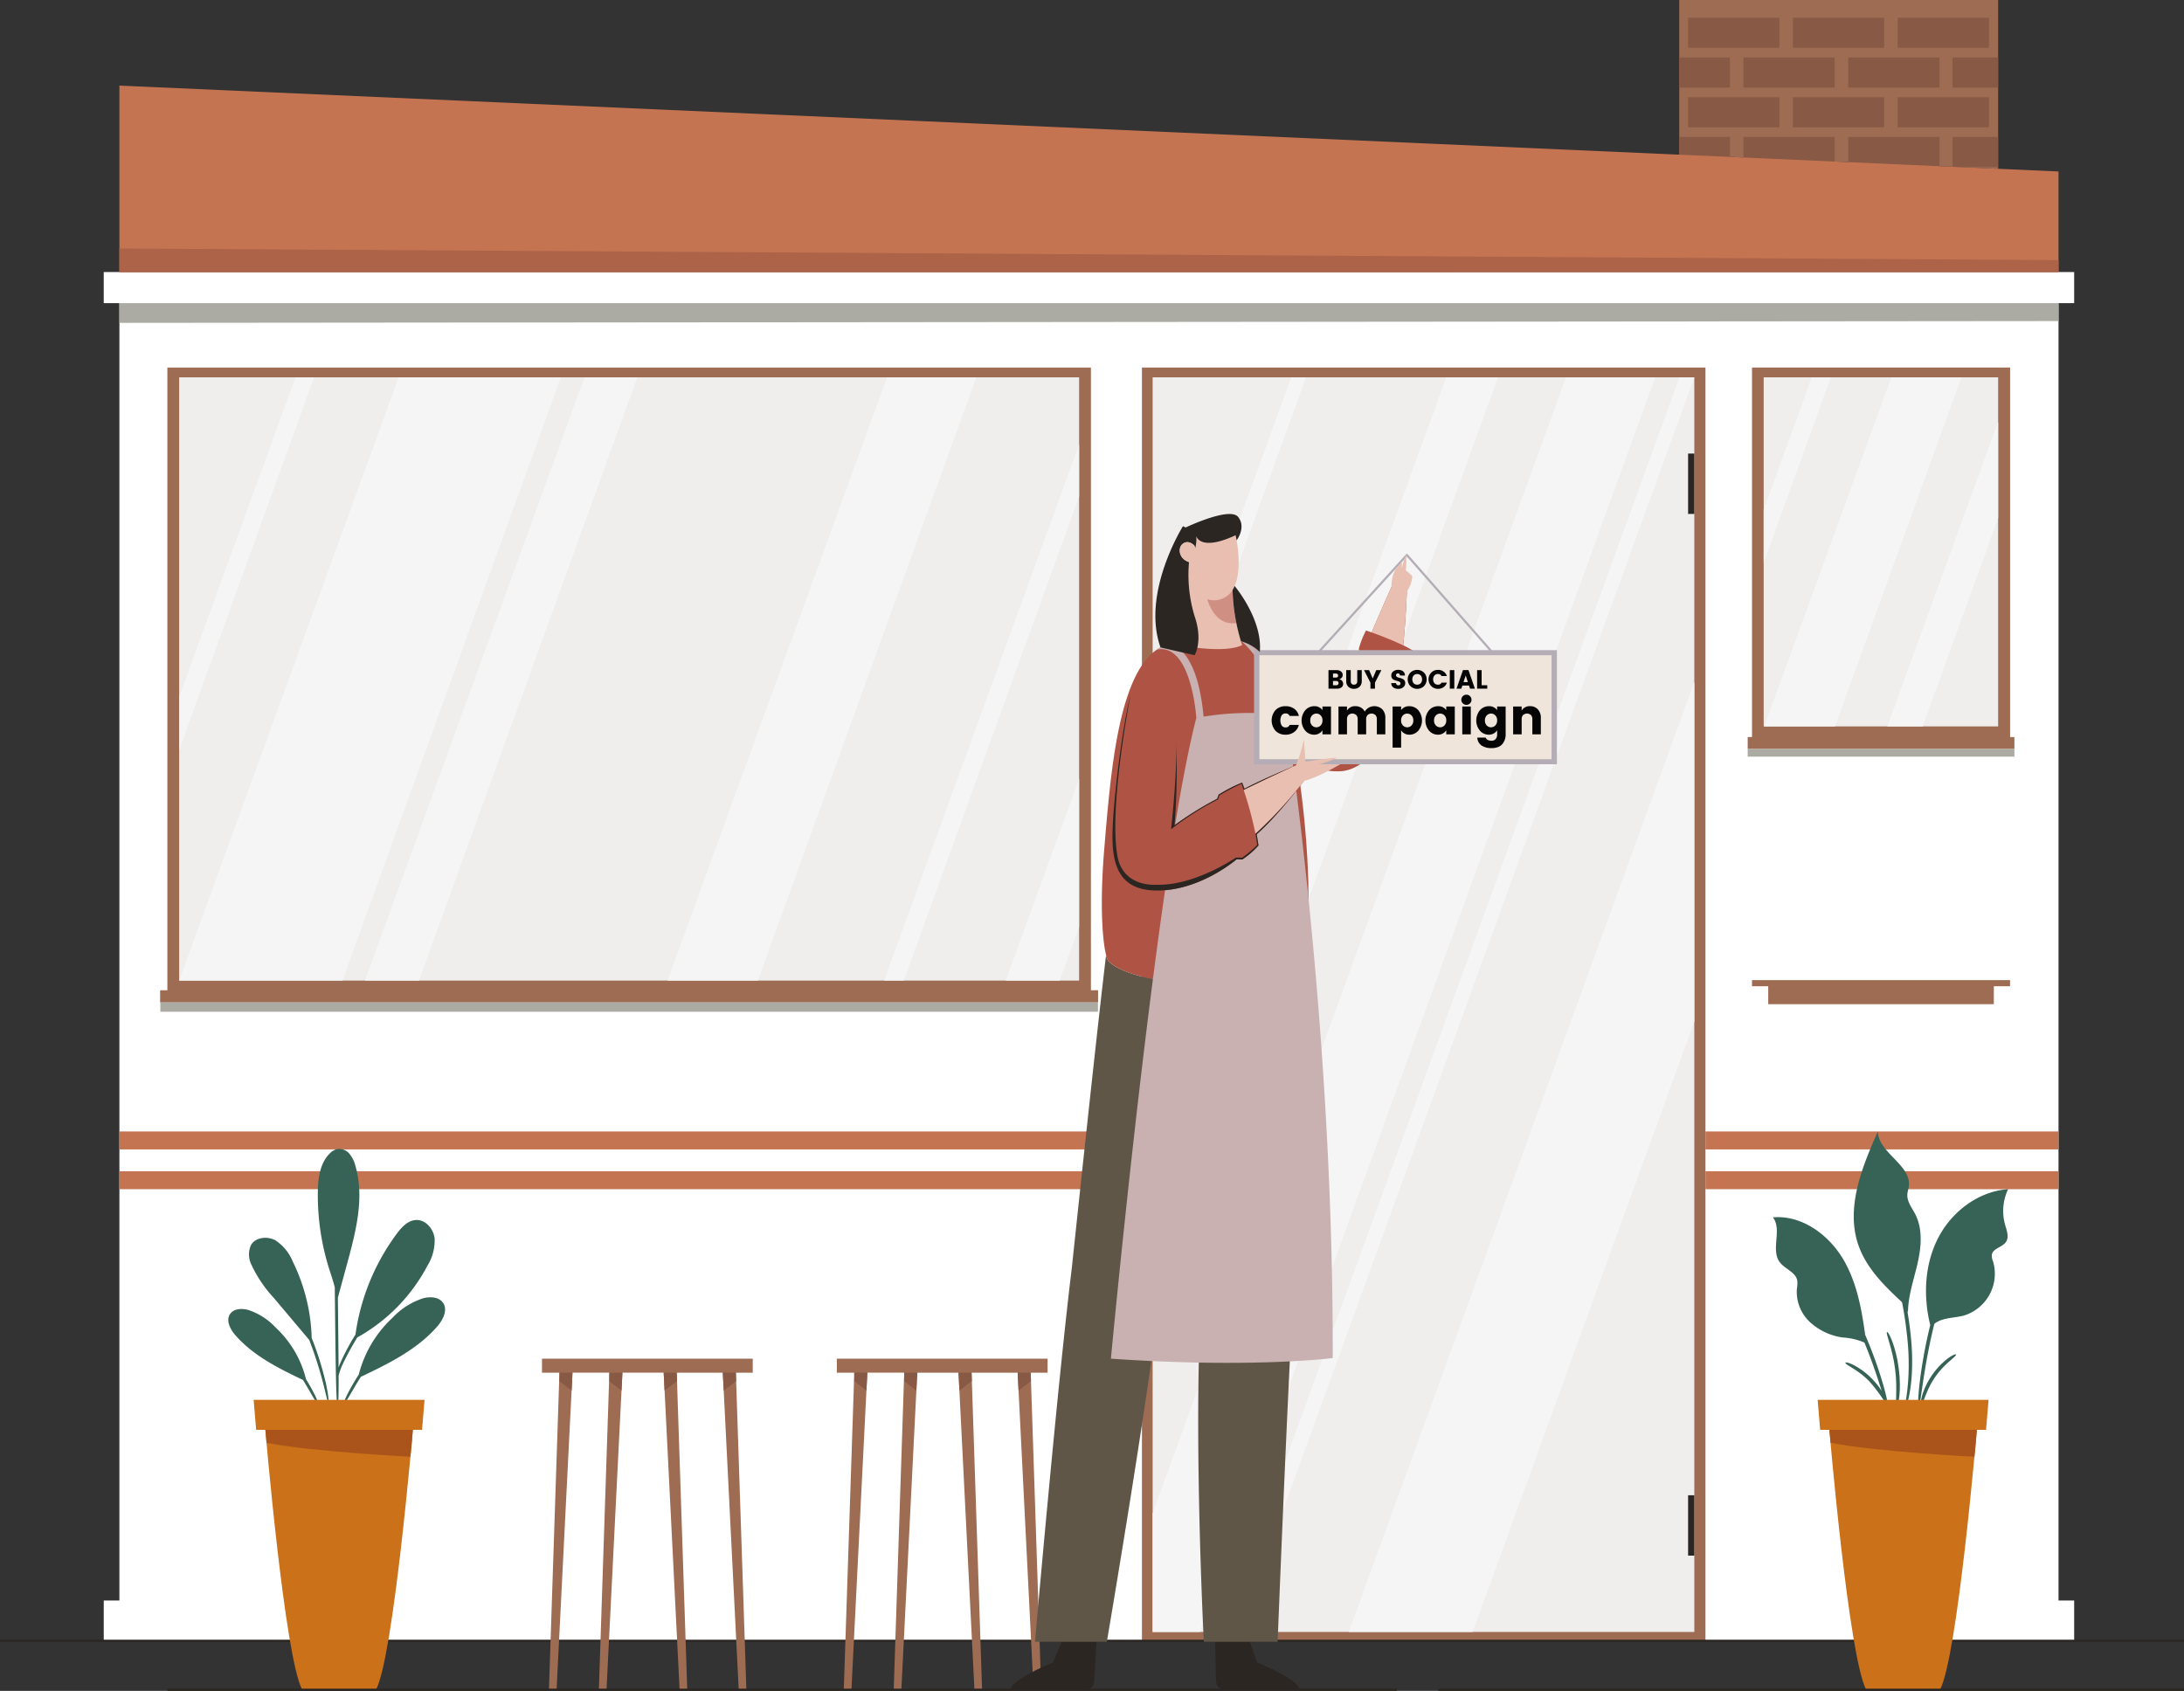 <svg id="그룹_16813" data-name="그룹 16813" xmlns="http://www.w3.org/2000/svg" xmlns:xlink="http://www.w3.org/1999/xlink" width="471.284" height="364.935" viewBox="0 0 471.284 364.935">
  <rect x="0" y="0" width="471.284" height="364.935" fill="#333333" stroke="none"/>
  <defs>
    <style>
      .cls-1 {
        fill: none;
      }

      .cls-2 {
        fill: #fff;
      }

      .cls-3 {
        fill: #9d6c53;
      }

      .cls-4 {
        fill: #885945;
      }

      .cls-5 {
        fill: #c57452;
      }

      .cls-6 {
        fill: #efeeec;
      }

      .cls-7 {
        fill: #acaba3;
      }

      .cls-8 {
        fill: #ac6347;
      }

      .cls-9 {
        fill: #2b2622;
      }

      .cls-10 {
        fill: #f5f5f5;
      }

      .cls-11 {
        clip-path: url(#clip-path);
      }

      .cls-12 {
        fill: #376356;
      }

      .cls-13 {
        fill: #ca7119;
      }

      .cls-14 {
        fill: #aa541b;
      }

      .cls-15 {
        fill: #5f5648;
      }

      .cls-16 {
        fill: #af5345;
      }

      .cls-17 {
        fill: #e9bfb1;
      }

      .cls-18 {
        fill: #cf9083;
      }

      .cls-19 {
        fill: #c8b1b0;
      }

      .cls-20 {
        fill: #b4adb6;
      }

      .cls-21 {
        fill: #efe5db;
      }

      .cls-22 {
        fill: #040504;
      }
    </style>
    <clipPath id="clip-path">
      <rect id="사각형_3707" data-name="사각형 3707" class="cls-1" width="471.284" height="364.935"/>
    </clipPath>
  </defs>
  <path id="패스_22585" data-name="패스 22585" class="cls-2" d="M495.866,192.055v-6.72H70.671v6.72h3.378v280H70.671v8.7H495.866v-8.7h-3.377v-280Z" transform="translate(-48.284 -126.624)"/>
  <path id="패스_22586" data-name="패스 22586" class="cls-3" d="M1143.872,0V33.386l68.816,3.048V0Z" transform="translate(-781.512)"/>
  <rect id="사각형_3675" data-name="사각형 3675" class="cls-4" width="19.7" height="6.487" transform="translate(364.274 3.828)"/>
  <rect id="사각형_3676" data-name="사각형 3676" class="cls-4" width="19.7" height="6.487" transform="translate(386.886 3.828)"/>
  <rect id="사각형_3677" data-name="사각형 3677" class="cls-4" width="19.7" height="6.487" transform="translate(409.498 3.828)"/>
  <rect id="사각형_3678" data-name="사각형 3678" class="cls-4" width="10.942" height="6.487" transform="translate(362.36 12.407)"/>
  <rect id="사각형_3679" data-name="사각형 3679" class="cls-4" width="9.85" height="6.487" transform="translate(421.326 12.407)"/>
  <rect id="사각형_3680" data-name="사각형 3680" class="cls-4" width="19.7" height="6.487" transform="translate(376.214 12.407)"/>
  <rect id="사각형_3681" data-name="사각형 3681" class="cls-4" width="19.7" height="6.487" transform="translate(398.826 12.407)"/>
  <rect id="사각형_3682" data-name="사각형 3682" class="cls-4" width="19.7" height="6.487" transform="translate(364.274 20.988)"/>
  <rect id="사각형_3683" data-name="사각형 3683" class="cls-4" width="19.7" height="6.487" transform="translate(386.886 20.988)"/>
  <rect id="사각형_3684" data-name="사각형 3684" class="cls-4" width="19.7" height="6.487" transform="translate(409.498 20.988)"/>
  <rect id="사각형_3685" data-name="사각형 3685" class="cls-4" width="10.942" height="6.487" transform="translate(362.36 29.568)"/>
  <rect id="사각형_3686" data-name="사각형 3686" class="cls-4" width="9.85" height="6.487" transform="translate(421.326 29.568)"/>
  <rect id="사각형_3687" data-name="사각형 3687" class="cls-4" width="19.7" height="6.487" transform="translate(376.214 29.568)"/>
  <rect id="사각형_3688" data-name="사각형 3688" class="cls-4" width="19.7" height="6.487" transform="translate(398.826 29.568)"/>
  <rect id="사각형_3689" data-name="사각형 3689" class="cls-3" width="121.602" height="274.805" transform="translate(246.418 79.324)"/>
  <path id="패스_22587" data-name="패스 22587" class="cls-5" d="M499.774,76.86,81.335,58.326V98.56h418.44Z" transform="translate(-55.569 -39.849)"/>
  <rect id="사각형_3690" data-name="사각형 3690" class="cls-6" width="116.887" height="270.782" transform="translate(248.728 81.437)"/>
  <path id="패스_22588" data-name="패스 22588" class="cls-3" d="M1193.447,667.751v1.319h3.5v3.875h48.684V669.07h3.5v-1.319Z" transform="translate(-815.382 -456.219)"/>
  <path id="패스_22589" data-name="패스 22589" class="cls-3" d="M1247.131,330.148V250.4h-55.691v79.748h-.932v2.582h57.557v-2.582Z" transform="translate(-813.375 -171.078)"/>
  <rect id="사각형_3691" data-name="사각형 3691" class="cls-7" width="57.557" height="1.654" transform="translate(377.132 161.653)"/>
  <rect id="사각형_3692" data-name="사각형 3692" class="cls-3" width="202.329" height="2.582" transform="translate(34.599 213.745)"/>
  <path id="패스_22590" data-name="패스 22590" class="cls-3" d="M310.032,384.822V250.4H110.741V384.822h-1.519V387.4H311.551v-2.582Z" transform="translate(-74.622 -171.077)"/>
  <rect id="사각형_3693" data-name="사각형 3693" class="cls-7" width="202.329" height="2.036" transform="translate(34.599 216.327)"/>
  <rect id="사각형_3694" data-name="사각형 3694" class="cls-6" width="194.196" height="130.195" transform="translate(38.666 81.437)"/>
  <rect id="사각형_3695" data-name="사각형 3695" class="cls-6" width="50.593" height="75.338" transform="translate(380.583 81.437)"/>
  <path id="패스_22591" data-name="패스 22591" class="cls-8" d="M81.333,174.38V169.3l418.439,2.511v2.567Z" transform="translate(-55.568 -115.669)"/>
  <path id="패스_22592" data-name="패스 22592" class="cls-7" d="M499.773,206.547H81.333V210.8l418.44-.384Z" transform="translate(-55.568 -141.117)"/>
  <rect id="사각형_3696" data-name="사각형 3696" class="cls-9" width="1.342" height="13.027" transform="translate(364.274 97.892)"/>
  <rect id="사각형_3697" data-name="사각형 3697" class="cls-9" width="1.342" height="13.026" transform="translate(364.274 322.719)"/>
  <path id="패스_22593" data-name="패스 22593" class="cls-10" d="M874.365,257.074l-89.2,245.183v25.6h10.179l98.279-270.782Z" transform="translate(-536.44 -175.637)"/>
  <path id="패스_22594" data-name="패스 22594" class="cls-10" d="M993.314,464.768,918.74,669.756h26.75L993.314,537.99Z" transform="translate(-627.698 -317.537)"/>
  <path id="패스_22595" data-name="패스 22595" class="cls-10" d="M785.168,348.287l33.1-91.213h-3.186l-29.918,82.244Z" transform="translate(-536.439 -175.637)"/>
  <path id="패스_22596" data-name="패스 22596" class="cls-10" d="M785.168,462.392l74.518-205.314H848.539L785.168,431.269Z" transform="translate(-536.439 -175.64)"/>
  <path id="패스_22597" data-name="패스 22597" class="cls-10" d="M931.635,257.074l-98.51,270.782h3.416l98.279-270.782Z" transform="translate(-569.205 -175.637)"/>
  <path id="패스_22598" data-name="패스 22598" class="cls-10" d="M1201.4,297.084l14.485-40.01h-4.113L1201.4,285.585Z" transform="translate(-820.814 -175.638)"/>
  <path id="패스_22599" data-name="패스 22599" class="cls-10" d="M1293.246,353.133l16.285-44.983V287.4l-23.913,65.733Z" transform="translate(-878.355 -196.356)"/>
  <path id="패스_22600" data-name="패스 22600" class="cls-10" d="M1201.789,332.417h15.269l27.275-75.338H1229.2Z" transform="translate(-821.082 -175.641)"/>
  <path id="패스_22601" data-name="패스 22601" class="cls-10" d="M122.058,387.269l47.365-130.195h35L157.29,387.269Z" transform="translate(-83.392 -175.637)"/>
  <path id="패스_22602" data-name="패스 22602" class="cls-10" d="M248.617,387.269l47.365-130.195h11.413L260.261,387.269Z" transform="translate(-169.859 -175.637)"/>
  <path id="패스_22603" data-name="패스 22603" class="cls-10" d="M700.935,530.673,685.1,574.2h11.644l4.19-11.574Z" transform="translate(-468.073 -362.565)"/>
  <path id="패스_22604" data-name="패스 22604" class="cls-10" d="M454.72,387.269l47.365-130.195h19.26L474.211,387.269Z" transform="translate(-310.672 -175.637)"/>
  <path id="패스_22605" data-name="패스 22605" class="cls-10" d="M644.311,302.857,602.223,418.548h4.259l37.829-104.492Z" transform="translate(-411.448 -206.917)"/>
  <path id="패스_22606" data-name="패스 22606" class="cls-10" d="M122.058,337.493l29.112-80.418h-4.027l-25.085,68.953Z" transform="translate(-83.392 -175.637)"/>
  <rect id="사각형_3698" data-name="사각형 3698" class="cls-5" width="220.653" height="3.875" transform="translate(25.765 244.198)"/>
  <rect id="사각형_3699" data-name="사각형 3699" class="cls-5" width="76.186" height="3.875" transform="translate(368.019 244.198)"/>
  <rect id="사각형_3700" data-name="사각형 3700" class="cls-5" width="220.653" height="3.874" transform="translate(25.765 252.784)"/>
  <rect id="사각형_3701" data-name="사각형 3701" class="cls-5" width="76.186" height="3.874" transform="translate(368.019 252.784)"/>
  <rect id="사각형_3702" data-name="사각형 3702" class="cls-9" width="471.284" height="0.471" transform="translate(0 353.893)"/>
  <g id="그룹_16812" data-name="그룹 16812">
    <g id="그룹_16811" data-name="그룹 16811" class="cls-11">
      <path id="패스_22607" data-name="패스 22607" class="cls-12" d="M255.709,885.022c-.9-1.275-2.775-1.359-4.28-.954a15.589,15.589,0,0,0-6.6,4.2,25.239,25.239,0,0,0-7.28,12.234l-.1.164c-2,3.149-3.317,5.881-3.033,6.019s1.6-2.553,3.58-5.672c5.972-2.837,12.069-5.843,16.429-10.8,1.275-1.449,2.4-3.614,1.293-5.191" transform="translate(-160.125 -603.862)"/>
      <path id="패스_22608" data-name="패스 22608" class="cls-12" d="M165.707,895.785a13.987,13.987,0,0,0-5.929-3.769c-1.352-.364-3.038-.288-3.843.855-1,1.416.016,3.36,1.16,4.661,3.865,4.392,9.246,7.078,14.54,9.6,1.745,2.824,2.885,5.138,3.161,5,.258-.127-.809-2.4-2.51-5.179a22.568,22.568,0,0,0-6.579-11.165" transform="translate(-106.26 -609.307)"/>
      <path id="패스_22609" data-name="패스 22609" class="cls-12" d="M224.981,823.419a38.065,38.065,0,0,0,15.182-15.548,10.288,10.288,0,0,0,1.521-5.86c-.248-2.036-1.916-4.023-3.965-3.953-1.8.062-3.184,1.576-4.251,3.031a47.581,47.581,0,0,0-8.865,21.688,50.359,50.359,0,0,0-3.4,6.434c-.093.24-.174.47-.245.69-.017-3.263-.063-7.26-.112-11.581q-.021-1.793-.04-3.5l2.045-7.51c1.862-6.838,3.726-14.1,1.748-20.908a6.582,6.582,0,0,0-1.332-2.674,2.879,2.879,0,0,0-2.7-.969,3.283,3.283,0,0,0-1.426.862c-2.188,2.079-2.617,5.379-2.657,8.4a52.989,52.989,0,0,0,2.456,16.628c.415,1.313.881,2.623,1.2,3.96.019,1.813.041,3.732.064,5.722.126,11,.227,19.909.551,19.906.174,0,.225-2.564.216-6.632a16.62,16.62,0,0,1,.764-2.178,60.635,60.635,0,0,1,3.255-6" transform="translate(-147.898 -534.751)"/>
      <path id="패스_22610" data-name="패스 22610" class="cls-12" d="M183.388,865.663q-.136-.36-.272-.713a39.879,39.879,0,0,0-4.127-16.581,9.773,9.773,0,0,0-3.713-4.5c-1.738-.943-4.264-.684-5.261,1.023a4.956,4.956,0,0,0,.114,4.282,27.4,27.4,0,0,0,4.825,7.139l7.63,9.063c.066.171.131.343.2.516a84.545,84.545,0,0,1,2.858,9.06c.6,2.357.884,3.837,1.056,3.809.148-.022.018-1.54-.5-3.94a67.738,67.738,0,0,0-2.8-9.157" transform="translate(-115.854 -576.175)"/>
      <path id="패스_22611" data-name="패스 22611" class="cls-13" d="M191.216,953.721H172.774l.542,6.475h1.989s4.158,49.05,7.955,56.1h15.911c3.8-7.052,7.955-56.1,7.955-56.1h1.989l.542-6.475Z" transform="translate(-118.042 -651.598)"/>
      <path id="패스_22612" data-name="패스 22612" class="cls-14" d="M180.764,974.163h31.822s-.245,3.57-.523,5.8c0,0-21.4-1.074-31.054-3.012,0,0-.107-1.64-.246-2.785" transform="translate(-123.501 -665.564)"/>
      <path id="패스_22613" data-name="패스 22613" class="cls-12" d="M1276.523,799.312c.807-3.523,1.143-7.389-.509-10.6-.71-1.379-1.8-2.708-1.7-4.256.034-.583.238-1.141.315-1.72.62-4.65-6.547-7.177-6.682-11.866-3.466,7.787-6.989,16.53-4.178,24.577,1.719,4.922,5.561,8.729,9.408,12.285a87.03,87.03,0,0,1,1.229,8.807,53.588,53.588,0,0,1,.127,7.4c-.23,4.211-.928,6.75-.7,6.805.152.051,1.057-2.48,1.394-6.76a48.048,48.048,0,0,0-.041-7.505c-.167-2.19-.475-4.536-.887-6.973l.147.424c.032-3.614,1.271-7.09,2.078-10.613" transform="translate(-862.728 -526.669)"/>
      <path id="패스_22614" data-name="패스 22614" class="cls-12" d="M1326.027,810.2c-6.418.451-12.2,4.856-15.126,10.584-2.919,5.708-3.215,12.524-1.679,18.749-2.358,9.585-2.869,17.578-2.508,17.594.431.044.946-7.985,3.326-17.587.023-.1.047-.19.071-.285,1.682-1.363,4.2-1.217,6.351-1.774a9.453,9.453,0,0,0,6.336-11.638,3.184,3.184,0,0,1-.282-1.508c.241-1.386,2.264-1.58,3.048-2.747.717-1.065.166-2.476-.187-3.71a10.956,10.956,0,0,1,.65-7.679" transform="translate(-892.697 -553.542)"/>
      <path id="패스_22615" data-name="패스 22615" class="cls-12" d="M1227.579,854.618c-.753-5.5-1.771-11.016-4.467-15.832-3.123-5.577-9.076-10.062-15.444-9.5,2.053,2.627-.512,6.958,1.46,9.647,1.109,1.511,3.453,2.143,3.8,3.985a6.267,6.267,0,0,1-.084,1.795,8.942,8.942,0,0,0,2.805,7.162,13.123,13.123,0,0,0,7.091,3.337,14.025,14.025,0,0,1,4.677,1.09c1.7,4.1,2.91,7.866,3.73,10.44a16.749,16.749,0,0,0-2.154-2.677,15.674,15.674,0,0,0-3.774-2.841c-1.08-.557-1.817-.734-1.889-.56-.177.385,2.594,1.405,5.1,3.96a31.346,31.346,0,0,1,3.683,5.012c.145.366.253.558.325.539.363-.079-1.156-6.671-4.35-14.341q-.252-.615-.508-1.211" transform="translate(-825.099 -566.547)"/>
      <path id="패스_22616" data-name="패스 22616" class="cls-12" d="M1314.227,923.653a16.125,16.125,0,0,0-5.462,7.875c-.346,1.2-.373,1.976-.19,2.011.413.1.867-2.9,2.976-5.91,2.076-3.029,4.729-4.506,4.492-4.859-.094-.161-.814.139-1.816.882" transform="translate(-893.964 -630.423)"/>
      <path id="패스_22617" data-name="패스 22617" class="cls-12" d="M1285.3,907.533c-.393.158,1.179,3.5,1.736,7.972.593,4.469-.084,8.1.337,8.151.365.079,1.063-3.666.454-8.253-.571-4.59-2.193-8.039-2.527-7.87" transform="translate(-878.096 -620.038)"/>
      <path id="패스_22618" data-name="패스 22618" class="cls-13" d="M1256.6,953.721h-18.442l.542,6.475h1.989s4.158,49.05,7.954,56.1h15.911c3.8-7.052,7.956-56.1,7.956-56.1h1.989l.543-6.475Z" transform="translate(-845.93 -651.598)"/>
      <path id="패스_22619" data-name="패스 22619" class="cls-14" d="M1246.149,974.163h31.821s-.245,3.57-.522,5.8c0,0-21.4-1.074-31.053-3.012,0,0-.108-1.64-.246-2.785" transform="translate(-851.39 -665.564)"/>
      <path id="패스_22620" data-name="패스 22620" class="cls-3" d="M414.679,925.675H369.2V928.7h3.764L370.707,997h1.651l3.426-68.308h7.955L381.479,997h1.651l3.426-68.308h8.905L398.887,997h1.651L398.279,928.7h9.941L411.645,997H413.3L411.037,928.7h3.641Z" transform="translate(-252.245 -632.437)"/>
      <path id="패스_22621" data-name="패스 22621" class="cls-4" d="M381.084,935.212v1.851l2.624,2.014.194-3.865Z" transform="translate(-260.363 -638.952)"/>
      <path id="패스_22622" data-name="패스 22622" class="cls-4" d="M415.093,935.212v1.851l2.624,2.014.194-3.865Z" transform="translate(-283.599 -638.952)"/>
      <path id="패스_22623" data-name="패스 22623" class="cls-4" d="M495.19,935.212l.06,1.805-2.683,2.059-.194-3.865Z" transform="translate(-336.397 -638.952)"/>
      <path id="패스_22624" data-name="패스 22624" class="cls-4" d="M454.916,935.212l.06,1.805-2.684,2.059-.194-3.865Z" transform="translate(-308.881 -638.952)"/>
      <path id="패스_22625" data-name="패스 22625" class="cls-3" d="M615.522,925.675H570.045V928.7h3.764L571.55,997H573.2l3.426-68.308h7.956L582.323,997h1.651L587.4,928.7H596.3L599.73,997h1.651L599.122,928.7h9.941L612.488,997h1.651L611.881,928.7h3.64Z" transform="translate(-389.464 -632.437)"/>
      <path id="패스_22626" data-name="패스 22626" class="cls-4" d="M581.928,935.212v1.851l2.624,2.014.194-3.865Z" transform="translate(-397.583 -638.952)"/>
      <path id="패스_22627" data-name="패스 22627" class="cls-4" d="M615.936,935.212v1.851l2.624,2.014.194-3.865Z" transform="translate(-420.818 -638.952)"/>
      <path id="패스_22628" data-name="패스 22628" class="cls-4" d="M696.034,935.212l.06,1.805-2.684,2.059-.194-3.865Z" transform="translate(-473.617 -638.952)"/>
      <path id="패스_22629" data-name="패스 22629" class="cls-4" d="M655.759,935.212l.06,1.805-2.683,2.059-.194-3.865Z" transform="translate(-446.1 -638.952)"/>
      <path id="패스_22630" data-name="패스 22630" class="cls-9" d="M834.435,1111.855l2.335,6.587s9.026,3.611,9.159,5.892H829.3a1.884,1.884,0,0,1-1.374-1.662c-.133-1.374-.233-10.819-.233-10.819Z" transform="translate(-565.494 -759.637)"/>
      <path id="패스_22631" data-name="패스 22631" class="cls-9" d="M700.326,1111.855l-2.762,6.587s-9.026,3.611-9.159,5.892h16.629a1.882,1.882,0,0,0,1.374-1.662c.133-1.374.659-10.819.659-10.819Z" transform="translate(-470.33 -759.637)"/>
      <path id="패스_22632" data-name="패스 22632" class="cls-15" d="M762.695,651.646s-2.624,5.079-20.961,5.085c-13.183,0-19.3-3.062-20.845-4.75a3.769,3.769,0,0,1-.523-1.325C717.893,671.478,713,717.989,713,717.989c-3.175,25.809-7.971,80.889-7.971,80.889h15.509s10.366-60.861,12.2-81.474c.858-3.736,3.2-12.2,5.963-21.937,1.533,12.495,2.819,22.051,2.819,22.051-2.823,27.4-.061,81.36-.061,81.36h15.93s2.143-54.785,3.75-81.674c1.742-29.132,1.588-61.274,1.559-65.564Z" transform="translate(-481.689 -444.54)"/>
      <path id="패스_22633" data-name="패스 22633" class="cls-16" d="M815.581,412.481c.367-3.5.634-7.372.794-11.632l-3.317-.975s-1.994,4.413-4.288,9.82c-.75-.265-1.218-.418-1.218-.418a19.188,19.188,0,0,0-1.556,4l.353,1.216a141.208,141.208,0,0,0-5.227,13.677c-1.77-1.693-9.085-8.6-16.925-14.638-.217-.177-.428-.338-.63-.483l-.013-.01-.018-.013L783.5,413c-.043-.032-.088-.063-.133-.092a7.955,7.955,0,0,0-2.189-1.118s-9.087-3.148-17.581.936c-9.44,4.538-11.124,27.015-12.53,43.788-1.2,14.35-.052,22.967.924,24.133,1.539,1.688,7.66,4.755,20.844,4.75,18.336-.006,20.961-5.085,20.961-5.085,1.936-2.753,1.3-10.65,1.314-16.624a198.1,198.1,0,0,0-1.729-20.955c.265-.331.53-.658.8-1l-1.257-2.509q-.161-1.172-.33-2.324,1.473.73,3.115,1.466a12.489,12.489,0,0,0,6.957,1.235v0c.017,0,.034-.008.051-.01.231-.036.457-.088.683-.143.072-.018.145-.03.217-.049a8.824,8.824,0,0,0,3.118-1.588c.095-.071.187-.142.279-.217.062-.052.123-.1.185-.156,6.586-5.516,9.187-19.288,9.187-19.288l.738-.478a16.032,16.032,0,0,0,.654-4.01c-.656-.4-1.4-.8-2.187-1.183" transform="translate(-512.787 -273.2)"/>
      <path id="패스_22634" data-name="패스 22634" class="cls-17" d="M805.047,362.651l11.054.637-.8,13.9-11.051-.637Z" transform="translate(-549.475 -247.769)"/>
      <path id="패스_22635" data-name="패스 22635" class="cls-17" d="M808.889,362.923l9.534.551s1.38,5.671.182,9.842c-.649,2.259-1.881,4.043-4.625,4.208a6.44,6.44,0,0,1-6.107-4.869c-.862-4.252,1.017-9.732,1.017-9.732" transform="translate(-551.797 -247.955)"/>
      <path id="패스_22636" data-name="패스 22636" class="cls-17" d="M813.708,402.835c-4.249,2.1-15.054-.26-15.054-.26a76.036,76.036,0,0,0,2.146-16.74l10.9.38a42.27,42.27,0,0,0,2,16.62" transform="translate(-545.654 -263.609)"/>
      <path id="패스_22637" data-name="패스 22637" class="cls-18" d="M827.861,402a4.71,4.71,0,0,1-5.446,1.977s1.465,5.893,6.256,5.14a40.621,40.621,0,0,1-.81-7.117" transform="translate(-561.887 -274.653)"/>
      <path id="패스_22638" data-name="패스 22638" class="cls-19" d="M796.542,453.545c-1.5,5.794-3.046,13.792-4.565,23.043a71.506,71.506,0,0,1,9.06-5.6c.116-.331.331-.9.331-.9a32.2,32.2,0,0,1,5.072-2.6l.5,1.334c2.894-1.6,8.608-4.012,10.515-4.807-.926-7.045-1.541-11.007-1.541-11.007s-2.173-11.626-7.39-15.008a4.3,4.3,0,0,0-2.185-.963s6.183,4.841,8.19,15.783a61.329,61.329,0,0,0-16.409.439c-1.568-16.468-7.942-15.583-7.942-15.583a10.264,10.264,0,0,0-2.145,1.117c7.485-1.469,8.513,14.751,8.513,14.751" transform="translate(-538.394 -298.591)"/>
      <path id="패스_22639" data-name="패스 22639" class="cls-19" d="M796.748,538.735a77.5,77.5,0,0,1-8.545,9.4l.393,2.411a17.669,17.669,0,0,1-3.485,3.018l-1.225-.036s-6.874,5.97-15.459,6.675c-6.292,43.386-11.684,101.107-11.684,101.107,30.448,2.106,47.861-.129,47.861-.129.142-50.768-4.85-98.424-7.857-122.445" transform="translate(-517.019 -368.073)"/>
      <path id="패스_22640" data-name="패스 22640" class="cls-9" d="M797.732,522.3a63.482,63.482,0,0,1,10.137-6.427l.283-.863a42.455,42.455,0,0,1,4.787-2.511s.181.505.459,1.347l.01-.005,1.069-.522.058-.028,1.035-.5.06-.029q.517-.25,1.02-.49l.016-.008c1.035-.5,2.018-.962,2.919-1.386l.024-.011.858-.4.022-.01.776-.362.069-.032c1.018-.474,1.854-.859,2.442-1.127l.024-.011.371-.169.046-.021.228-.1.063-.03.213-.1s-7.649,3.137-11.155,5.072l-.5-1.334a32.215,32.215,0,0,0-5.072,2.6s-.214.569-.331.9a70.153,70.153,0,0,0-9.193,5.708,147.937,147.937,0,0,0,.314-18.912c.354,6.172-.718,16.689-1.054,19.765" transform="translate(-545.024 -343.337)"/>
      <path id="패스_22641" data-name="패스 22641" class="cls-9" d="M799.156,491.665c-.538.688-1.075,1.354-1.611,2.008-.166.2-.332.4-.5.6q-.579.7-1.158,1.362c-.172.2-.345.4-.517.6-.507.577-1.014,1.142-1.518,1.689-.171.186-.342.362-.513.544-.349.371-.7.737-1.043,1.094-.238.245-.476.487-.714.726-.283.285-.566.562-.848.837-.245.238-.489.48-.733.712q-.665.631-1.324,1.228c.158.837.29,1.66.378,2.439a23.6,23.6,0,0,1-3.234,2.721h-1.368s-8.631,5.973-16.851,5.867c-4.741.2-7.949-2.01-8.7-6.182-1.916-10.707,2.854-34.947,2.854-34.947-2.471,10.1-3.652,24.982-3.652,24.982-.549,7.849-1.216,16.9,8.515,17.368s18.01-6.722,18.01-6.722l1.225.036a17.664,17.664,0,0,0,3.485-3.018l-.392-2.411c4.315-3.692,10.2-11.529,10.2-11.529" transform="translate(-517.771 -323.134)"/>
      <path id="패스_22642" data-name="패스 22642" class="cls-9" d="M868.75,457.442s2.59,3.981,4.253,16.54c0,0-.86-10.693-4.253-16.54" transform="translate(-593.544 -312.532)"/>
      <path id="패스_22643" data-name="패스 22643" class="cls-20" d="M905.548,398.139,887.4,377.453a.2.2,0,0,0-.177-.08.236.236,0,0,0-.175.077l-18.807,20.689h-14v24.64H919.6v-24.64Zm-18.331-20.177,17.7,20.177H868.876Z" transform="translate(-583.632 -257.827)"/>
      <path id="패스_22644" data-name="패스 22644" class="cls-17" d="M954.879,380.814l.005-.005Z" transform="translate(-652.389 -260.175)"/>
      <path id="패스_22645" data-name="패스 22645" class="cls-17" d="M954.917,380.744l-.017.019Z" transform="translate(-652.403 -260.131)"/>
      <path id="패스_22646" data-name="패스 22646" class="cls-17" d="M954.9,380.806h0v0Z" transform="translate(-652.4 -260.172)"/>
      <path id="패스_22647" data-name="패스 22647" class="cls-17" d="M941.714,381.06a18.382,18.382,0,0,0,.051-3.444,27.525,27.525,0,0,0-.918,2.978c0-.4,0-.884.005-1.275l-1.2,1.318a11.024,11.024,0,0,0-.671,1.38,9.088,9.088,0,0,0-.362,2.65s-1.993,4.413-4.288,9.82a68.639,68.639,0,0,1,6.811,2.788c.367-3.5.634-7.372.794-11.632a6.159,6.159,0,0,0,1.165-3.351Z" transform="translate(-638.352 -257.992)"/>
      <path id="패스_22648" data-name="패스 22648" class="cls-9" d="M804.883,350.826c-1.806-2.276-11.328,2.276-11.328,2.276l-.574-.288s-9.046,14.4-4.847,26.177l7.349,1.672s1.883-2.955,0-8.433a30.706,30.706,0,0,1-1.2-11.66v0c-2.194-.706-2.4-2.975-1.477-3.83,1.293-1.2,2.62.257,2.62.257a4.645,4.645,0,0,1,.206.538,8.221,8.221,0,0,0,.222-2.575s.76,3.4,8.477-.186c0,0,.2.938.225,1.1,0,0,2.135-2.774.33-5.051" transform="translate(-537.707 -239.255)"/>
      <path id="패스_22649" data-name="패스 22649" class="cls-17" d="M806.784,370.1s-1.328-1.453-2.62-.257c-1.07.987-.631,3.865,2.637,4.037a4.449,4.449,0,0,0-.017-3.781" transform="translate(-549.063 -252.363)"/>
      <path id="패스_22650" data-name="패스 22650" class="cls-9" d="M840.05,399.25a6.724,6.724,0,0,1-.439.866,42.384,42.384,0,0,0,1.8,11.056c.4.112.617.188.617.188a9.6,9.6,0,0,1,3.444,2.108l.019,0c.628-7.063-5.437-14.22-5.437-14.22Z" transform="translate(-573.636 -272.774)"/>
      <rect id="사각형_3703" data-name="사각형 3703" class="cls-21" width="63.042" height="22.444" transform="translate(271.769 141.41)"/>
      <path id="패스_22651" data-name="패스 22651" class="cls-17" d="M863.433,509.048a21.228,21.228,0,0,0,3.884-1.4c-.039-.157-6.788.824-6.788.824-.079-.581-.335-4.826-.335-4.826a38.1,38.1,0,0,1-1.689,5.613s-5.364,2.423-11.322,5.346a79.471,79.471,0,0,1,2.537,9.423,90.222,90.222,0,0,0,10.475-11.4c2.608-.51,7.829-3.58,7.829-3.58Z" transform="translate(-578.809 -344.096)"/>
      <path id="패스_22652" data-name="패스 22652" class="cls-22" d="M867.071,486.447a3.416,3.416,0,0,1,0-4.475,2.922,2.922,0,0,1,2.159-.835,3.133,3.133,0,0,1,1.864.544,2.588,2.588,0,0,1,1.013,1.556h-1.993a.876.876,0,0,0-.845-.538.985.985,0,0,0-.872.415,2.234,2.234,0,0,0,0,2.186.948.948,0,0,0,.835.415,1.037,1.037,0,0,0,.539-.118,1,1,0,0,0,.344-.42h1.993a2.673,2.673,0,0,1-1.024,1.54,3.036,3.036,0,0,1-1.852.571,2.911,2.911,0,0,1-2.159-.84" transform="translate(-591.827 -328.721)"/>
      <path id="패스_22653" data-name="패스 22653" class="cls-22" d="M887.432,486.426a3.464,3.464,0,0,1,0-4.422,2.541,2.541,0,0,1,1.944-.866,2.041,2.041,0,0,1,1.761.851V481.2h1.841v6.01h-1.841v-.872a2.083,2.083,0,0,1-1.789.948,2.517,2.517,0,0,1-1.917-.862m3.307-1.12a1.465,1.465,0,0,0,.4-1.1,1.446,1.446,0,0,0-.4-1.093,1.281,1.281,0,0,0-1.831.005,1.462,1.462,0,0,0-.4,1.1,1.445,1.445,0,0,0,.4,1.094,1.281,1.281,0,0,0,1.831-.006" transform="translate(-605.764 -328.721)"/>
      <path id="패스_22654" data-name="패스 22654" class="cls-22" d="M913.6,481.2v.883a1.966,1.966,0,0,1,1.82-.948,2.337,2.337,0,0,1,1.19.3,2.071,2.071,0,0,1,.813.862,2.565,2.565,0,0,1,.867-.845,2.5,2.5,0,0,1,2.935.361,2.622,2.622,0,0,1,.646,1.885v3.511h-1.831v-3.263a1.241,1.241,0,0,0-.307-.9,1.284,1.284,0,0,0-1.691,0,1.243,1.243,0,0,0-.307.9v3.263h-1.831v-3.263a1.243,1.243,0,0,0-.307-.9,1.284,1.284,0,0,0-1.691,0,1.24,1.24,0,0,0-.307.9v3.263h-1.841V481.2Z" transform="translate(-622.931 -328.721)"/>
      <path id="패스_22655" data-name="패스 22655" class="cls-22" d="M950.459,481.988a2.039,2.039,0,0,1,1.761-.851,2.541,2.541,0,0,1,1.944.867,3.463,3.463,0,0,1,0,4.421,2.53,2.53,0,0,1-1.928.862,2.038,2.038,0,0,1-1.777-.948v3.737h-1.842V481.2h1.842Zm2.229,3.323a1.444,1.444,0,0,0,.4-1.093,1.462,1.462,0,0,0-.4-1.1,1.281,1.281,0,0,0-1.831-.005,1.444,1.444,0,0,0-.4,1.093,1.462,1.462,0,0,0,.4,1.1,1.281,1.281,0,0,0,1.831.005" transform="translate(-648.111 -328.721)"/>
      <path id="패스_22656" data-name="패스 22656" class="cls-22" d="M971.753,486.426a3.465,3.465,0,0,1,0-4.422,2.541,2.541,0,0,1,1.944-.866,2.041,2.041,0,0,1,1.761.851V481.2H977.3v6.01h-1.841v-.872a2.082,2.082,0,0,1-1.788.948,2.518,2.518,0,0,1-1.917-.862m3.307-1.12a1.463,1.463,0,0,0,.4-1.1,1.443,1.443,0,0,0-.4-1.093,1.281,1.281,0,0,0-1.831.005,1.463,1.463,0,0,0-.4,1.1,1.446,1.446,0,0,0,.4,1.094,1.28,1.28,0,0,0,1.831-.006" transform="translate(-663.373 -328.721)"/>
      <path id="패스_22657" data-name="패스 22657" class="cls-22" d="M997.414,475.2a1.1,1.1,0,1,1,.313-.77,1.039,1.039,0,0,1-.313.77m-1.68.679h1.841v6.01h-1.841Z" transform="translate(-680.191 -323.401)"/>
      <path id="패스_22658" data-name="패스 22658" class="cls-22" d="M1006.4,486.426a3.465,3.465,0,0,1,0-4.422,2.541,2.541,0,0,1,1.944-.866,2.04,2.04,0,0,1,1.761.851V481.2h1.842v5.978a3.2,3.2,0,0,1-.689,2.1,2.223,2.223,0,0,1-.942.667,3.729,3.729,0,0,1-1.384.237,3.782,3.782,0,0,1-2.187-.559,2.211,2.211,0,0,1-.916-1.713h1.81q.258.679,1.292.678a1.129,1.129,0,0,0,.84-.339,1.48,1.48,0,0,0,.334-1.072v-.84a2.082,2.082,0,0,1-1.788.948,2.518,2.518,0,0,1-1.917-.862m3.307-1.12a1.464,1.464,0,0,0,.4-1.1,1.444,1.444,0,0,0-.4-1.093,1.28,1.28,0,0,0-1.831.005,1.461,1.461,0,0,0-.4,1.1,1.444,1.444,0,0,0,.4,1.094,1.28,1.28,0,0,0,1.831-.006" transform="translate(-687.043 -328.721)"/>
      <path id="패스_22659" data-name="패스 22659" class="cls-22" d="M1032.57,481.2v.883a1.966,1.966,0,0,1,1.82-.948,2.18,2.18,0,0,1,1.675.689,2.645,2.645,0,0,1,.641,1.874v3.511h-1.831v-3.263a1.241,1.241,0,0,0-.307-.9,1.284,1.284,0,0,0-1.691,0,1.241,1.241,0,0,0-.307.9v3.263h-1.842V481.2Z" transform="translate(-704.21 -328.721)"/>
      <path id="패스_22660" data-name="패스 22660" class="cls-22" d="M904.943,456.558h1.739a1.488,1.488,0,0,1,.972.3.941.941,0,0,1-.43,1.671,1,1,0,0,1,.644.336.975.975,0,0,1,.24.656.927.927,0,0,1-.35.761,1.522,1.522,0,0,1-.978.282h-1.836Zm.975.741v.867h.639a.508.508,0,0,0,.339-.108.4.4,0,0,0,.128-.322.407.407,0,0,0-.128-.325.5.5,0,0,0-.339-.111Zm0,2.52h.736a.471.471,0,0,0,.331-.12.425.425,0,0,0,.131-.331.455.455,0,0,0-.125-.336.44.44,0,0,0-.325-.125h-.747Z" transform="translate(-618.272 -311.928)"/>
      <path id="패스_22661" data-name="패스 22661" class="cls-22" d="M917.021,458.947v-2.389H918v2.389a.793.793,0,0,0,.177.553.667.667,0,0,0,.519.194.686.686,0,0,0,.525-.194.777.777,0,0,0,.182-.553v-2.389h.975v2.389a1.652,1.652,0,0,1-.248.915,1.49,1.49,0,0,1-.627.562,1.926,1.926,0,0,1-.824.177,1.688,1.688,0,0,1-1.175-.433,1.562,1.562,0,0,1-.479-1.22" transform="translate(-626.524 -311.928)"/>
      <path id="패스_22662" data-name="패스 22662" class="cls-22" d="M931.514,460.561h-.975v-1.289l-1.386-2.714h1.106l.77,1.808.764-1.808H932.9l-1.386,2.714Z" transform="translate(-634.813 -311.928)"/>
      <path id="패스_22663" data-name="패스 22663" class="cls-22" d="M949.172,457.147a.452.452,0,0,0-.3.1.342.342,0,0,0-.117.279.4.4,0,0,0,.108.294.7.7,0,0,0,.282.171q.174.06.388.114a4.377,4.377,0,0,1,.425.131,1.865,1.865,0,0,1,.385.191.832.832,0,0,1,.282.322,1.068,1.068,0,0,1,.109.5,1.118,1.118,0,0,1-.414.87,1.593,1.593,0,0,1-1.089.362,1.711,1.711,0,0,1-1.089-.325,1.106,1.106,0,0,1-.413-.924h1.038a.451.451,0,0,0,.49.479.466.466,0,0,0,.33-.112.367.367,0,0,0,.12-.282.379.379,0,0,0-.108-.279.754.754,0,0,0-.282-.171c-.116-.042-.245-.081-.388-.117a3.875,3.875,0,0,1-.424-.134,2.035,2.035,0,0,1-.385-.191.809.809,0,0,1-.282-.319,1.058,1.058,0,0,1-.108-.493,1.093,1.093,0,0,1,.416-.9,1.638,1.638,0,0,1,1.063-.337,1.723,1.723,0,0,1,1.046.294,1.113,1.113,0,0,1,.416.927h-1.061a.536.536,0,0,0-.14-.334.406.406,0,0,0-.3-.117" transform="translate(-647.504 -311.804)"/>
      <path id="패스_22664" data-name="패스 22664" class="cls-22" d="M959.5,459.9a2.111,2.111,0,0,1,0-2.939,2.123,2.123,0,0,1,2.914,0,2.122,2.122,0,0,1,0,2.939,2.112,2.112,0,0,1-2.911,0m2.224-.633a1.364,1.364,0,0,0,0-1.676,1.1,1.1,0,0,0-1.539,0,1.363,1.363,0,0,0,0,1.676,1.1,1.1,0,0,0,1.539,0" transform="translate(-655.141 -311.805)"/>
      <path id="패스_22665" data-name="패스 22665" class="cls-22" d="M973.686,459.893a2.107,2.107,0,0,1,0-2.937,2.013,2.013,0,0,1,1.457-.579,2.055,2.055,0,0,1,1.186.354,1.842,1.842,0,0,1,.724.981H975.89a.765.765,0,0,0-.73-.439,1.019,1.019,0,0,0-.79.314,1.364,1.364,0,0,0,0,1.676,1.019,1.019,0,0,0,.79.314.766.766,0,0,0,.73-.439h1.163a1.842,1.842,0,0,1-.724.981,2.057,2.057,0,0,1-1.186.354,2.012,2.012,0,0,1-1.457-.579" transform="translate(-664.831 -311.804)"/>
      <rect id="사각형_3704" data-name="사각형 3704" class="cls-22" width="0.975" height="4.003" transform="translate(312.849 144.63)"/>
      <path id="패스_22666" data-name="패스 22666" class="cls-22" d="M995.089,460.536l-.222-.673H993.43l-.222.673H992.17l1.391-4.014h1.186l1.386,4.014Zm-1.414-1.414h.946l-.473-1.426Z" transform="translate(-677.867 -311.903)"/>
      <path id="패스_22667" data-name="패스 22667" class="cls-22" d="M1006.192,456.558h.975v3.262h1.215v.741h-2.19Z" transform="translate(-687.447 -311.928)"/>
      <rect id="사각형_3705" data-name="사각형 3705" class="cls-9" width="160.922" height="0.47" transform="translate(310.362 364.464)"/>
      <rect id="사각형_3706" data-name="사각형 3706" class="cls-9" width="265.299" height="0.47" transform="translate(36.118 364.464)"/>
    </g>
  </g>
</svg>

